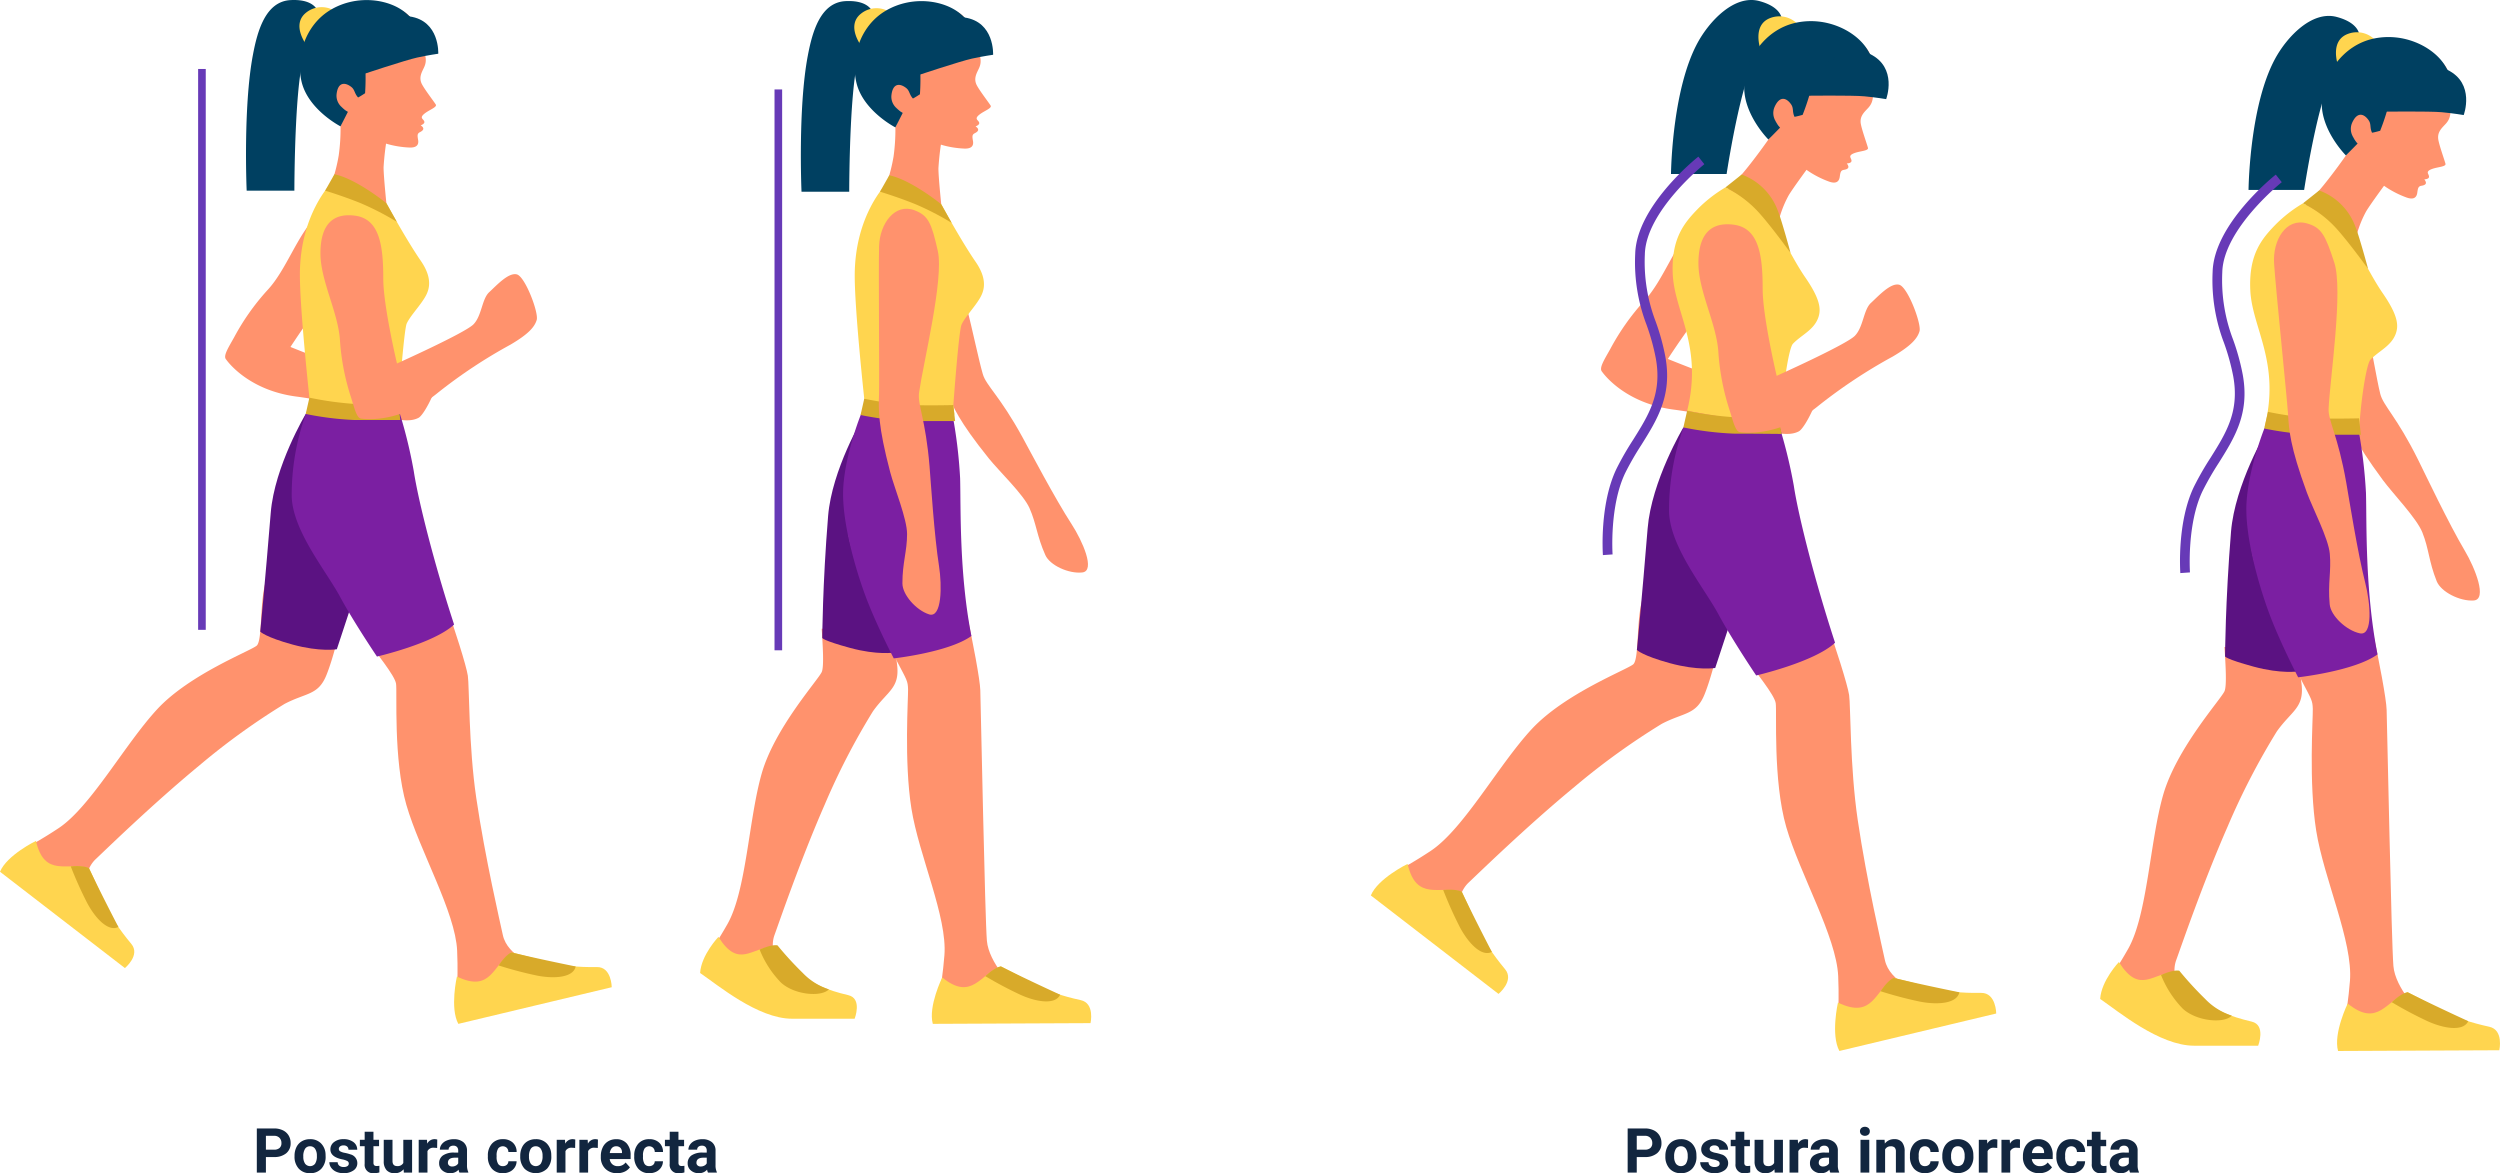 <svg xmlns="http://www.w3.org/2000/svg" width="563.524" height="264.451" viewBox="0 0 563.524 264.451">
  <g id="Grupo_1069677" data-name="Grupo 1069677" transform="translate(-816 -9165.587)">
    <g id="Grupo_1069676" data-name="Grupo 1069676">
      <g id="Grupo_1069675" data-name="Grupo 1069675">
        <g id="Grupo_1069674" data-name="Grupo 1069674">
          <g id="Grupo_1054564" data-name="Grupo 1054564" transform="translate(37 -5.864)">
            <path id="Trazado_816194" data-name="Trazado 816194" d="M2.939,11.493V15H.889V5.047H4.771a4.492,4.492,0,0,1,1.972.41A3.022,3.022,0,0,1,8.053,6.623a3.25,3.25,0,0,1,.458,1.719,2.858,2.858,0,0,1-1,2.307,4.171,4.171,0,0,1-2.772.844Zm0-1.661H4.771a1.8,1.8,0,0,0,1.241-.383,1.392,1.392,0,0,0,.427-1.094,1.642,1.642,0,0,0-.431-1.183,1.609,1.609,0,0,0-1.189-.465H2.939Zm6.453,1.4a4.387,4.387,0,0,1,.424-1.962,3.1,3.1,0,0,1,1.22-1.333,3.56,3.56,0,0,1,1.849-.472,3.368,3.368,0,0,1,2.444.916,3.676,3.676,0,0,1,1.056,2.488l.014.506a3.866,3.866,0,0,1-.95,2.731,3.3,3.3,0,0,1-2.55,1.029,3.319,3.319,0,0,1-2.553-1.025,3.934,3.934,0,0,1-.954-2.789Zm1.976.144a2.757,2.757,0,0,0,.4,1.61,1.426,1.426,0,0,0,2.256.007,3.017,3.017,0,0,0,.4-1.76,2.73,2.73,0,0,0-.4-1.6,1.312,1.312,0,0,0-1.135-.567,1.29,1.29,0,0,0-1.121.564A3.068,3.068,0,0,0,11.368,11.377Zm10.254,1.579a.637.637,0,0,0-.359-.571,4.077,4.077,0,0,0-1.152-.373q-2.639-.554-2.639-2.242a2.032,2.032,0,0,1,.817-1.644,3.3,3.3,0,0,1,2.136-.66,3.547,3.547,0,0,1,2.252.663,2.09,2.09,0,0,1,.844,1.723H21.547a.956.956,0,0,0-.273-.7,1.157,1.157,0,0,0-.854-.277,1.182,1.182,0,0,0-.772.226.712.712,0,0,0-.273.574.609.609,0,0,0,.311.53,3.2,3.2,0,0,0,1.049.349,8.571,8.571,0,0,1,1.244.332,2.044,2.044,0,0,1,1.565,1.989,1.929,1.929,0,0,1-.868,1.637,3.745,3.745,0,0,1-2.242.625,3.912,3.912,0,0,1-1.651-.332A2.77,2.77,0,0,1,17.65,13.9a2.113,2.113,0,0,1-.41-1.248h1.873a1.031,1.031,0,0,0,.39.807,1.546,1.546,0,0,0,.971.28,1.43,1.43,0,0,0,.858-.215A.67.67,0,0,0,21.622,12.956ZM27.18,5.785V7.6h1.265V9.053H27.18v3.691a.881.881,0,0,0,.157.588.79.79,0,0,0,.6.178,3.15,3.15,0,0,0,.581-.048v1.5a4.067,4.067,0,0,1-1.2.178,1.886,1.886,0,0,1-2.119-2.1V9.053h-1.08V7.6H25.2V5.785Zm6.795,8.463a2.477,2.477,0,0,1-2.023.889,2.337,2.337,0,0,1-1.815-.684,2.918,2.918,0,0,1-.639-2V7.6h1.976v4.778q0,1.155,1.053,1.155a1.427,1.427,0,0,0,1.381-.7V7.6h1.982V15H34.029Zm7.561-4.792a5.367,5.367,0,0,0-.711-.055,1.447,1.447,0,0,0-1.47.759V15H37.379V7.6h1.866l.055.882a1.831,1.831,0,0,1,1.647-1.019,2.07,2.07,0,0,1,.615.089ZM46.566,15a2.194,2.194,0,0,1-.2-.663,2.39,2.39,0,0,1-1.866.8,2.626,2.626,0,0,1-1.8-.629,2.023,2.023,0,0,1-.714-1.586,2.09,2.09,0,0,1,.872-1.8,4.3,4.3,0,0,1,2.519-.636h.909v-.424a1.219,1.219,0,0,0-.263-.82,1.035,1.035,0,0,0-.831-.308,1.177,1.177,0,0,0-.783.239.813.813,0,0,0-.284.656H42.15a1.984,1.984,0,0,1,.4-1.189,2.621,2.621,0,0,1,1.121-.858,4.086,4.086,0,0,1,1.627-.311,3.228,3.228,0,0,1,2.17.687,2.4,2.4,0,0,1,.8,1.931v3.206a3.536,3.536,0,0,0,.294,1.593V15Zm-1.634-1.374a1.7,1.7,0,0,0,.807-.195,1.28,1.28,0,0,0,.547-.523V11.637h-.738q-1.483,0-1.579,1.025l-.007.116a.791.791,0,0,0,.26.608A1.009,1.009,0,0,0,44.933,13.626Zm11.416-.082a1.3,1.3,0,0,0,.889-.3,1.054,1.054,0,0,0,.355-.8h1.853a2.534,2.534,0,0,1-.41,1.377,2.706,2.706,0,0,1-1.1.971,3.455,3.455,0,0,1-1.548.345,3.211,3.211,0,0,1-2.5-1.008,3.99,3.99,0,0,1-.916-2.786v-.13a3.944,3.944,0,0,1,.909-2.728,3.174,3.174,0,0,1,2.5-1.019,3.111,3.111,0,0,1,2.225.79,2.8,2.8,0,0,1,.851,2.1H57.593a1.346,1.346,0,0,0-.355-.933,1.324,1.324,0,0,0-1.945.144,2.908,2.908,0,0,0-.352,1.63V11.4a2.945,2.945,0,0,0,.349,1.641A1.205,1.205,0,0,0,56.349,13.544Zm3.917-2.311a4.387,4.387,0,0,1,.424-1.962,3.1,3.1,0,0,1,1.22-1.333,3.56,3.56,0,0,1,1.849-.472,3.368,3.368,0,0,1,2.444.916,3.676,3.676,0,0,1,1.056,2.488l.014.506a3.866,3.866,0,0,1-.95,2.731,3.683,3.683,0,0,1-5.1,0,3.934,3.934,0,0,1-.954-2.789Zm1.976.144a2.757,2.757,0,0,0,.4,1.61,1.426,1.426,0,0,0,2.256.007,3.017,3.017,0,0,0,.4-1.76,2.73,2.73,0,0,0-.4-1.6,1.312,1.312,0,0,0-1.135-.567,1.29,1.29,0,0,0-1.121.564A3.068,3.068,0,0,0,62.241,11.377Zm10.4-1.921a5.367,5.367,0,0,0-.711-.055,1.447,1.447,0,0,0-1.47.759V15H68.489V7.6h1.866l.055.882a1.831,1.831,0,0,1,1.647-1.019,2.07,2.07,0,0,1,.615.089Zm5.106,0a5.367,5.367,0,0,0-.711-.055,1.447,1.447,0,0,0-1.47.759V15H73.6V7.6h1.866l.055.882a1.831,1.831,0,0,1,1.647-1.019,2.07,2.07,0,0,1,.615.089Zm4.354,5.681a3.631,3.631,0,0,1-2.649-1,3.548,3.548,0,0,1-1.022-2.659v-.191A4.468,4.468,0,0,1,78.866,9.3a3.161,3.161,0,0,1,1.22-1.354,3.425,3.425,0,0,1,1.8-.475,3.07,3.07,0,0,1,2.389.957,3.889,3.889,0,0,1,.872,2.714v.807h-4.71a1.835,1.835,0,0,0,.578,1.162,1.746,1.746,0,0,0,1.22.438,2.132,2.132,0,0,0,1.784-.827l.971,1.087a2.966,2.966,0,0,1-1.2.981A3.947,3.947,0,0,1,82.106,15.137Zm-.226-6.07a1.237,1.237,0,0,0-.954.4,2.048,2.048,0,0,0-.468,1.135h2.748V10.44a1.46,1.46,0,0,0-.355-1.015A1.277,1.277,0,0,0,81.881,9.066Zm7.465,4.478a1.3,1.3,0,0,0,.889-.3,1.054,1.054,0,0,0,.355-.8h1.853a2.534,2.534,0,0,1-.41,1.377,2.706,2.706,0,0,1-1.1.971,3.455,3.455,0,0,1-1.548.345,3.211,3.211,0,0,1-2.5-1.008,3.99,3.99,0,0,1-.916-2.786v-.13a3.944,3.944,0,0,1,.909-2.728,3.174,3.174,0,0,1,2.5-1.019,3.111,3.111,0,0,1,2.225.79,2.8,2.8,0,0,1,.851,2.1H90.59a1.346,1.346,0,0,0-.355-.933,1.324,1.324,0,0,0-1.945.144,2.908,2.908,0,0,0-.352,1.63V11.4a2.945,2.945,0,0,0,.349,1.641A1.205,1.205,0,0,0,89.346,13.544Zm6.59-7.759V7.6H97.2V9.053H95.936v3.691a.881.881,0,0,0,.157.588.79.79,0,0,0,.6.178,3.15,3.15,0,0,0,.581-.048v1.5a4.067,4.067,0,0,1-1.2.178,1.886,1.886,0,0,1-2.119-2.1V9.053H92.88V7.6h1.08V5.785ZM102.587,15a2.194,2.194,0,0,1-.2-.663,2.39,2.39,0,0,1-1.866.8,2.626,2.626,0,0,1-1.8-.629,2.023,2.023,0,0,1-.714-1.586,2.09,2.09,0,0,1,.872-1.8,4.3,4.3,0,0,1,2.519-.636h.909v-.424a1.219,1.219,0,0,0-.263-.82,1.035,1.035,0,0,0-.831-.308,1.177,1.177,0,0,0-.783.239.813.813,0,0,0-.284.656H98.171a1.985,1.985,0,0,1,.4-1.189,2.621,2.621,0,0,1,1.121-.858,4.086,4.086,0,0,1,1.627-.311,3.228,3.228,0,0,1,2.17.687,2.4,2.4,0,0,1,.8,1.931v3.206a3.536,3.536,0,0,0,.294,1.593V15Zm-1.634-1.374a1.7,1.7,0,0,0,.807-.195,1.28,1.28,0,0,0,.547-.523V11.637h-.738q-1.483,0-1.579,1.025l-.007.116a.791.791,0,0,0,.26.608A1.009,1.009,0,0,0,100.953,13.626Z" transform="translate(836 9420.766)" fill="#12263f"/>
            <g id="Grupo_6563" data-name="Grupo 6563" transform="translate(383.6 9278.212)">
              <g id="Grupo_6558" data-name="Grupo 6558" transform="translate(553.212 -106.525)">
                <g id="Grupo_6556" data-name="Grupo 6556">
                  <path id="Trazado_22089" data-name="Trazado 22089" d="M502.184-48.978h-15.59c.28,4.16.53,8.543.02,9.73-.748,1.744-10.6,12.6-13.542,22.909s-3.446,26.4-7.721,33.934-5.1,6.9-5.232,10.846,18.693,1.634,18.693,1.634-4.575-5.3-2.845-10.039c.927-2.536,5.786-16.762,11.3-29.355a156.535,156.535,0,0,1,10.883-21.055c3.22-4.511,5.919-5.134,5.487-10.086A71.933,71.933,0,0,0,502.184-48.978Z" transform="translate(-459.191 190.471)" fill="#ff926d"/>
                  <path id="Trazado_22090" data-name="Trazado 22090" d="M480.164-68.416s-7.027,11.778-7.881,22.261c-1.261,15.44-1.317,27.486-1.317,27.486s.12.571,6.284,2.249,9.929,1.042,9.929,1.042l8.742-26.534Z" transform="translate(-443.431 162.232)" fill="#5b1282"/>
                  <path id="Trazado_22091" data-name="Trazado 22091" d="M481.426-87.511c-4.785.26-5.946,5.968-4.03,10.633s12.4,27.545,13.637,30.594,2.585,6.436,9.433,14.94c2.323,2.882,7.753,8.057,9.134,11.15,1.6,3.6,1.653,6.291,3.581,10.608,1.03,2.313,5.259,4.253,8.322,3.922s.024-7.15-2.374-10.846c-3.78-5.825-9.35-16.443-11.109-19.654-5.131-9.365-8.175-11.587-8.938-14.231-1.791-6.188-5.286-25.693-9.149-30.871S484.728-87.693,481.426-87.511Z" transform="translate(-435.366 134.466)" fill="#ff926d"/>
                  <path id="Trazado_22092" data-name="Trazado 22092" d="M473.357-51.961c-.115,4.1,8.857,25.22,11.037,29.387s2.384,4.31,2.441,6.206S485.9-.094,487.588,10.5s8.133,24.459,7.439,33.1-1.712,8.408-.169,12.041,15.715-4.947,15.715-4.947-5.538-5.354-5.97-10.38-1.337-51.619-1.486-56.473-6.009-31.788-7.994-38.224S473.833-68.824,473.357-51.961Z" transform="translate(-439.96 171.506)" fill="#ff926d"/>
                  <g id="Grupo_6555" data-name="Grupo 6555" transform="translate(22.709)">
                    <path id="Trazado_22093" data-name="Trazado 22093" d="M478.857-92.845a43.9,43.9,0,0,1-.417,6.576,37.33,37.33,0,0,1-1.56,6.088s4.05,3.211,7.375,3.934a25.587,25.587,0,0,0,4.938.714s-.635-6.049-.635-8.1a61.276,61.276,0,0,1,.78-6.726l-8.987-6.2Z" transform="translate(-457.548 121.336)" fill="#ff926d"/>
                    <path id="Trazado_22094" data-name="Trazado 22094" d="M496.63-103.858s1.974,4.643,2.747,6.61,1.273,3.162.552,4.783c-.5,1.118-1.366,2.36-.466,3.983.731,1.325,2.519,3.628,3.064,4.476.373.584-1.432,1.185-2.487,2.011s-.6,1.126-.316,1.457c.3.351.51.78-.591,1.234.876.584.731,1.074-.162,1.526-.63.316-.606.7-.422,1.751.226,1.3-.584,1.771-1.943,1.719-3.338-.132-8-1.153-10.917-4.077a23.526,23.526,0,0,1-2.973-3.964s-10.861-6.414-6.183-16.829C479.424-105.615,492.966-108.291,496.63-103.858Z" transform="translate(-459.753 107.564)" fill="#ff926d"/>
                    <path id="Trazado_22095" data-name="Trazado 22095" d="M485.257-103.874s-.513-3.056-6.184-2.772-7.5,6.963-8.509,12.3c-2.244,11.832-1.418,30.657-1.418,30.657H479.9s0-28.9,2.953-31.916a30.356,30.356,0,0,1,2.924-2.669Z" transform="translate(-468.998 106.665)" fill="#004061"/>
                    <path id="Trazado_22096" data-name="Trazado 22096" d="M482.337-104.813a5.572,5.572,0,0,0-6.853,0c-3.544,2.713,0,7.317,0,7.317Z" transform="translate(-461.864 107.603)" fill="#ffd54f"/>
                    <path id="Trazado_22097" data-name="Trazado 22097" d="M484.766-81.459a8.255,8.255,0,0,1-1.4-1.091,3.37,3.37,0,0,1-1.148-2.88c.312-2.826,1.935-2.705,3.284-1.675.871.665.684,1.447,1.565,2.4.5-.243,1.577-.957,1.577-.957a50.7,50.7,0,0,0,.054-5.874c-.191-2.006,2.122-2.781,6.362-3.937a18.523,18.523,0,0,1,6.363-.888s1.253-3.343-3.664-7.447c-3.657-3.054-10.819-4.182-16.772-.714s-7.979,10.792-6.65,16.3c1.521,6.311,8.771,10.032,8.771,10.032Z" transform="translate(-461.803 106.675)" fill="#004061"/>
                    <path id="Trazado_22098" data-name="Trazado 22098" d="M479.62-91.944s10.025-3.331,12.627-3.9,4.773-.866,4.773-.866.385-7.422-6.458-8.406S478.847-95.719,479.62-91.944Z" transform="translate(-453.685 108.821)" fill="#004061"/>
                    <path id="Trazado_22099" data-name="Trazado 22099" d="M480.486-95.519a1.432,1.432,0,0,1-1.15-.461c-.26-.385.024-1.087-.172-1.781-.105-.373-.481-.908-.866-.746a1.008,1.008,0,0,0-.245,1.432.032.032,0,0,0,.054-.015c.054-.287-.012-.694.243-.792s.454.231.49.422c.123.635-.341,1.548.093,2.06.388.451,1.057.341,1.563.211C480.753-95.252,480.721-95.494,480.486-95.519Z" transform="translate(-456.13 118.474)" fill="#ff926d"/>
                  </g>
                  <path id="Trazado_22100" data-name="Trazado 22100" d="M476.892-68.325s-3.444,8.531-3.961,16.277,3,19.522,5.377,25.627S484.3-13.353,484.3-13.353s12.436-1.376,17.5-5.05c-2.779-14.216-2.355-28.928-2.541-35.565A108.527,108.527,0,0,0,497.424-68.9Z" transform="translate(-440.652 161.523)" fill="#7b1fa2"/>
                  <path id="Trazado_22101" data-name="Trazado 22101" d="M475.336-37.843H496.41c-.147-1.327-.233-2.127-.233-2.127s1.214-16.716,1.849-18.133,2.418-3.39,3.544-5.043,2.926-4.332-.388-9.139-7.734-12.953-7.734-12.953a10.267,10.267,0,0,1-4.665-2.271c-2.784-2.107-7.648-2.377-7.648-2.377s-7.187,7.044-7.187,20.753c0,8.33,2.3,29.164,2.3,29.164S475.888-39.172,475.336-37.843Z" transform="translate(-439.096 131.04)" fill="#ffd54f"/>
                  <path id="Trazado_22102" data-name="Trazado 22102" d="M475.317-70.119l-.832,3.672a69.13,69.13,0,0,0,11.089,1.369H495.8l-.4-3.608s-5.487.142-9.826-.015A73.965,73.965,0,0,1,475.317-70.119Z" transform="translate(-438.319 159.757)" fill="#d8aa2a"/>
                  <path id="Trazado_22103" data-name="Trazado 22103" d="M478.361-90.651l-2.09,3.694s4.052,1.221,8.016,2.831a63.733,63.733,0,0,1,8.143,4.2l-2.352-4.2S483.284-89.648,478.361-90.651Z" transform="translate(-435.724 129.929)" fill="#d8aa2a"/>
                  <path id="Trazado_22104" data-name="Trazado 22104" d="M483.379-15.46S480.178-8.911,481.255-5l35.551-.164s1.023-4.484-2.217-5.188c-8.783-1.911-11.057-4.211-17.981-7.6C491.922-16.272,490.1-10,483.379-15.46Z" transform="translate(-428.805 235.552)" fill="#ffd54f"/>
                  <path id="Trazado_22105" data-name="Trazado 22105" d="M485.951-15.752a86.77,86.77,0,0,0,7.967,4.224c3.79,1.7,7.869,2.21,8.894-.042-9.3-4.275-13.348-6.377-13.348-6.377S488.335-17.942,485.951-15.752Z" transform="translate(-421.661 235.552)" fill="#d8aa2a"/>
                  <path id="Trazado_22106" data-name="Trazado 22106" d="M463.866-20.661s-3.883,4.086-4.126,8.138c3.937,2.678,13.017,10.309,20.719,10.309h14.113s1.793-4.562-1.437-5.315c-9.919-2.315-11.334-5.482-16.794-10.922C471.366-18.377,468.467-13.325,463.866-20.661Z" transform="translate(-459.74 231.609)" fill="#ffd54f"/>
                  <path id="Trazado_22107" data-name="Trazado 22107" d="M465.21-18.909a22.667,22.667,0,0,0,4.781,7.41c3.039,2.828,9.132,3.351,10.829,1.553a14.135,14.135,0,0,1-5.879-3.687,75.155,75.155,0,0,1-5.7-6.22S468.17-20.214,465.21-18.909Z" transform="translate(-451.793 232.717)" fill="#d8aa2a"/>
                  <path id="Trazado_22108" data-name="Trazado 22108" d="M484.24-87.221c-4.479-1.712-7.861,3.027-8.016,8.067s.1,30.206-.015,33.5-.26,6.932,2.529,17.488c.944,3.579,3.795,10.518,3.795,13.9,0,3.939-1.052,6.419-1.052,11.145,0,2.531,3.071,6.026,6,6.973s2.936-6.52,2.254-10.871c-1.079-6.86-1.837-18.828-2.136-22.475-.871-10.645-2.742-13.915-2.365-16.64.888-6.382,5.646-25.617,4.229-31.918S487.328-86.041,484.24-87.221Z" transform="translate(-435.881 134.394)" fill="#ff926d"/>
                </g>
                <g id="Grupo_6557" data-name="Grupo 6557" transform="translate(16.772 19.925)">
                  <rect id="Rectángulo_3160" data-name="Rectángulo 3160" width="1.719" height="126.423" fill="#673ab7"/>
                </g>
              </g>
              <g id="Grupo_6562" data-name="Grupo 6562" transform="translate(395.4 -106.761)">
                <g id="Grupo_6560" data-name="Grupo 6560">
                  <path id="Trazado_22109" data-name="Trazado 22109" d="M470.56-59.768c-3.292,2.445-15.028,14.636-16.956,18.926s-.979,14.253-2.433,15.472-15.141,6.453-22.423,14.329-14.989,22-22.207,26.794-7.665,3.856-9.566,7.317,15.945,9.895,15.945,9.895-1.69-6.794,1.992-10.24c1.972-1.847,12.727-12.347,23.333-21.094A156.387,156.387,0,0,1,457.46-12.246c4.908-2.573,7.6-1.908,9.448-6.522,3.068-7.648,5.335-22.541,7.724-26C478.46-50.308,484.1-69.822,470.56-59.768Z" transform="translate(-393.319 170.915)" fill="#ff926d"/>
                  <path id="Trazado_22110" data-name="Trazado 22110" d="M448.35-85.239c-2.208-2.99-5.823-5.18-11.518.262-4.474,4.278-6.887,12.188-11.192,16.792A52.66,52.66,0,0,0,418.1-57.505c-1.344,2.406-2.519,4.209-1.786,4.974,0,0,4.736,7.027,16.183,8.4a114.251,114.251,0,0,1,19.07,4.329c4.484,1.273,6.618,1.195,8.111.419s5.278-8.641,4.314-10.334-4.962-1.58-7.206-1.724-4.984,2.477-7.687,2.445-18.288-6.363-18.288-6.363,7.268-11.221,11.7-15.46C447.874-75.933,451.69-80.718,448.35-85.239Z" transform="translate(-365.338 133.565)" fill="#ff926d"/>
                  <path id="Trazado_22111" data-name="Trazado 22111" d="M429.567-68.718s-7.027,11.778-7.883,22.261c-1.261,15.44-2.367,26.806-2.367,26.806s1.172,1.248,7.336,2.929,9.926,1.042,9.926,1.042l8.744-26.534Z" transform="translate(-360.654 162.028)" fill="#5b1282"/>
                  <path id="Trazado_22112" data-name="Trazado 22112" d="M424.612-51.055c.387,4.081,8.043,19.193,10.719,23.064s6.745,8.727,7.035,10.6-.65,17.015,2.325,27.319S455.764,34.137,456.137,42.8s-.662,8.555,1.315,11.97,16.716-8.528,16.716-8.528-6.689-2.065-7.736-7c-.559-2.642-3.983-17.28-5.985-30.881-1.737-11.786-1.555-25.318-1.9-27.547-.746-4.8-9.87-30.807-12.634-36.949S423.01-67.847,424.612-51.055Z" transform="translate(-353.093 171.498)" fill="#ff926d"/>
                  <g id="Grupo_6559" data-name="Grupo 6559" transform="translate(55.453)">
                    <path id="Trazado_22113" data-name="Trazado 22113" d="M427.867-92.941a43.488,43.488,0,0,1-.417,6.576,37.422,37.422,0,0,1-1.56,6.088s4.049,3.211,7.375,3.934a25.583,25.583,0,0,0,4.937.714s-.635-6.049-.635-8.1a61.277,61.277,0,0,1,.78-6.726l-8.987-6.2Z" transform="translate(-406.558 121.432)" fill="#ff926d"/>
                    <path id="Trazado_22114" data-name="Trazado 22114" d="M445.64-103.954s1.974,4.643,2.747,6.61,1.276,3.162.552,4.783c-.5,1.118-1.366,2.36-.466,3.983.733,1.324,2.519,3.628,3.063,4.476.373.584-1.432,1.182-2.487,2.011s-.6,1.126-.317,1.457c.3.351.51.78-.591,1.234.876.584.731,1.074-.162,1.526-.63.316-.606.7-.422,1.751.226,1.3-.584,1.771-1.943,1.719-3.338-.132-8-1.153-10.917-4.077a23.526,23.526,0,0,1-2.973-3.964s-10.861-6.414-6.183-16.829C428.434-105.711,441.975-108.387,445.64-103.954Z" transform="translate(-408.763 107.66)" fill="#ff926d"/>
                    <path id="Trazado_22115" data-name="Trazado 22115" d="M434.267-103.97s-.513-3.056-6.183-2.772-7.5,6.963-8.509,12.3c-2.244,11.832-1.418,30.657-1.418,30.657H428.91s0-28.9,2.953-31.916a30.348,30.348,0,0,1,2.924-2.669Z" transform="translate(-418.008 106.761)" fill="#004061"/>
                    <path id="Trazado_22116" data-name="Trazado 22116" d="M431.347-104.909a5.572,5.572,0,0,0-6.853,0c-3.544,2.713,0,7.317,0,7.317Z" transform="translate(-410.875 107.699)" fill="#ffd54f"/>
                    <path id="Trazado_22117" data-name="Trazado 22117" d="M433.776-81.555a8.255,8.255,0,0,1-1.4-1.091,3.37,3.37,0,0,1-1.148-2.88c.311-2.828,1.935-2.705,3.284-1.675.871.665.687,1.447,1.565,2.4.5-.243,1.577-.957,1.577-.957a50.706,50.706,0,0,0,.054-5.874c-.191-2.006,2.122-2.781,6.363-3.937a18.522,18.522,0,0,1,6.362-.888s1.253-3.343-3.664-7.447c-3.657-3.054-10.819-4.182-16.772-.714s-7.979,10.792-6.65,16.3c1.521,6.311,8.771,10.032,8.771,10.032Z" transform="translate(-410.813 106.771)" fill="#004061"/>
                    <path id="Trazado_22118" data-name="Trazado 22118" d="M428.63-92.04s10.025-3.333,12.627-3.9,4.773-.866,4.773-.866.385-7.422-6.458-8.406S427.857-95.815,428.63-92.04Z" transform="translate(-402.695 108.917)" fill="#004061"/>
                    <path id="Trazado_22119" data-name="Trazado 22119" d="M429.5-95.615a1.436,1.436,0,0,1-1.15-.461c-.26-.385.025-1.087-.172-1.781-.105-.373-.481-.908-.866-.746a1.008,1.008,0,0,0-.245,1.432.032.032,0,0,0,.054-.015c.054-.287-.012-.694.243-.792s.454.231.491.422c.123.635-.341,1.548.093,2.06.388.451,1.057.341,1.562.211C429.763-95.348,429.731-95.59,429.5-95.615Z" transform="translate(-405.14 118.57)" fill="#ff926d"/>
                  </g>
                  <path id="Trazado_22120" data-name="Trazado 22120" d="M425.448-67.839a53.769,53.769,0,0,0-3.228,18.749c.253,7.761,7.765,16.765,10.873,22.531s8.342,13.517,8.342,13.517,12.813-2.946,17.385-7.216c-4.506-13.765-8.079-27.984-9.083-34.547a108.234,108.234,0,0,0-3.652-14.6Z" transform="translate(-356.464 161.036)" fill="#7b1fa2"/>
                  <path id="Trazado_22121" data-name="Trazado 22121" d="M424.346-37.939H445.42c-.145-1.327-.231-2.127-.231-2.127S446.4-56.781,447.036-58.2s2.418-3.387,3.544-5.04,2.926-4.332-.388-9.139-7.734-12.953-7.734-12.953a10.267,10.267,0,0,1-4.665-2.271c-2.784-2.107-7.648-2.377-7.648-2.377s-7.187,7.044-7.187,20.753c0,8.33,2.3,29.164,2.3,29.164S424.9-39.268,424.346-37.939Z" transform="translate(-355.361 131.136)" fill="#ffd54f"/>
                  <path id="Trazado_22122" data-name="Trazado 22122" d="M424.325-70.216l-.829,3.674a69.082,69.082,0,0,0,11.087,1.369h10.223l-.395-3.608s-5.489.142-9.828-.015A73.8,73.8,0,0,1,424.325-70.216Z" transform="translate(-354.583 159.852)" fill="#d8aa2a"/>
                  <path id="Trazado_22123" data-name="Trazado 22123" d="M427.371-90.747l-2.09,3.694s4.052,1.221,8.016,2.831a63.717,63.717,0,0,1,8.143,4.2l-2.352-4.2S432.293-89.744,427.371-90.747Z" transform="translate(-351.989 130.025)" fill="#d8aa2a"/>
                  <path id="Trazado_22124" data-name="Trazado 22124" d="M437.768-13.8s-1.626,7.106.316,10.672c7.729-1.847,34.579-8.259,34.579-8.259s-.027-4.6-3.341-4.547c-8.989.142-11.727-1.582-19.24-3.3C445.9-16.536,445.559-10.014,437.768-13.8Z" transform="translate(-334.774 233.918)" fill="#ffd54f"/>
                  <path id="Trazado_22125" data-name="Trazado 22125" d="M441.221-16.3a86.519,86.519,0,0,0,8.72,2.3c4.077.787,8.165.358,8.651-2.068-10.034-2.043-14.449-3.169-14.449-3.169S443.043-18.972,441.221-16.3Z" transform="translate(-328.832 233.918)" fill="#d8aa2a"/>
                  <path id="Trazado_22126" data-name="Trazado 22126" d="M403.5-29.481s-6.549,3.2-8.1,6.951c6.294,4.852,28.156,21.71,28.156,21.71s3.561-2.911,1.437-5.457c-5.759-6.9-6.139-10.115-9.522-17.042C410.745-24.875,405.456-21.043,403.5-29.481Z" transform="translate(-395.4 219.031)" fill="#ffd54f"/>
                  <path id="Trazado_22127" data-name="Trazado 22127" d="M401.9-27.106a86.722,86.722,0,0,0,3.691,8.227c1.948,3.664,4.852,6.576,7.044,5.43-4.714-9.09-6.615-13.233-6.615-13.233S405.128-27.371,401.9-27.106Z" transform="translate(-385.953 222.393)" fill="#d8aa2a"/>
                  <path id="Trazado_22128" data-name="Trazado 22128" d="M432.617-86.887c-3.686-.471-7.768.628-7.768,8.506,0,6.193,4.05,13.4,4.405,19.7a52.513,52.513,0,0,0,2.512,12.823c.809,2.634,1.3,4.729,2.362,4.729,0,0,8.352,1.432,17.255-5.894a114.235,114.235,0,0,1,16.306-10.792c4.018-2.362,5.435-3.961,5.909-5.575s-2.6-9.787-4.491-10.26-4.57,2.5-6.223,4.018-1.656,5.318-3.544,7.248S442.1-53.566,442.1-53.566s-3.091-13.007-3.091-19.142C439.014-80.112,438.192-86.178,432.617-86.887Z" transform="translate(-352.617 135.498)" fill="#ff926d"/>
                </g>
                <g id="Grupo_6561" data-name="Grupo 6561" transform="translate(44.659 15.547)">
                  <rect id="Rectángulo_3161" data-name="Rectángulo 3161" width="1.719" height="126.423" fill="#673ab7"/>
                </g>
              </g>
            </g>
          </g>
          <g id="Grupo_1054563" data-name="Grupo 1054563" transform="translate(65 -5.864)">
            <path id="Trazado_816195" data-name="Trazado 816195" d="M2.939,11.493V15H.889V5.047H4.771a4.492,4.492,0,0,1,1.972.41A3.022,3.022,0,0,1,8.053,6.623a3.25,3.25,0,0,1,.458,1.719,2.858,2.858,0,0,1-1,2.307,4.171,4.171,0,0,1-2.772.844Zm0-1.661H4.771a1.8,1.8,0,0,0,1.241-.383,1.392,1.392,0,0,0,.427-1.094,1.642,1.642,0,0,0-.431-1.183,1.609,1.609,0,0,0-1.189-.465H2.939Zm6.453,1.4a4.387,4.387,0,0,1,.424-1.962,3.1,3.1,0,0,1,1.22-1.333,3.56,3.56,0,0,1,1.849-.472,3.368,3.368,0,0,1,2.444.916,3.676,3.676,0,0,1,1.056,2.488l.014.506a3.866,3.866,0,0,1-.95,2.731,3.3,3.3,0,0,1-2.55,1.029,3.319,3.319,0,0,1-2.553-1.025,3.934,3.934,0,0,1-.954-2.789Zm1.976.144a2.757,2.757,0,0,0,.4,1.61,1.426,1.426,0,0,0,2.256.007,3.017,3.017,0,0,0,.4-1.76,2.73,2.73,0,0,0-.4-1.6,1.312,1.312,0,0,0-1.135-.567,1.29,1.29,0,0,0-1.121.564A3.068,3.068,0,0,0,11.368,11.377Zm10.254,1.579a.637.637,0,0,0-.359-.571,4.077,4.077,0,0,0-1.152-.373q-2.639-.554-2.639-2.242a2.032,2.032,0,0,1,.817-1.644,3.3,3.3,0,0,1,2.136-.66,3.547,3.547,0,0,1,2.252.663,2.09,2.09,0,0,1,.844,1.723H21.547a.956.956,0,0,0-.273-.7,1.157,1.157,0,0,0-.854-.277,1.182,1.182,0,0,0-.772.226.712.712,0,0,0-.273.574.609.609,0,0,0,.311.53,3.2,3.2,0,0,0,1.049.349,8.571,8.571,0,0,1,1.244.332,2.044,2.044,0,0,1,1.565,1.989,1.929,1.929,0,0,1-.868,1.637,3.745,3.745,0,0,1-2.242.625,3.912,3.912,0,0,1-1.651-.332A2.77,2.77,0,0,1,17.65,13.9a2.113,2.113,0,0,1-.41-1.248h1.873a1.031,1.031,0,0,0,.39.807,1.546,1.546,0,0,0,.971.28,1.43,1.43,0,0,0,.858-.215A.67.67,0,0,0,21.622,12.956ZM27.18,5.785V7.6h1.265V9.053H27.18v3.691a.881.881,0,0,0,.157.588.79.79,0,0,0,.6.178,3.15,3.15,0,0,0,.581-.048v1.5a4.067,4.067,0,0,1-1.2.178,1.886,1.886,0,0,1-2.119-2.1V9.053h-1.08V7.6H25.2V5.785Zm6.795,8.463a2.477,2.477,0,0,1-2.023.889,2.337,2.337,0,0,1-1.815-.684,2.918,2.918,0,0,1-.639-2V7.6h1.976v4.778q0,1.155,1.053,1.155a1.427,1.427,0,0,0,1.381-.7V7.6h1.982V15H34.029Zm7.561-4.792a5.367,5.367,0,0,0-.711-.055,1.447,1.447,0,0,0-1.47.759V15H37.379V7.6h1.866l.055.882a1.831,1.831,0,0,1,1.647-1.019,2.07,2.07,0,0,1,.615.089ZM46.566,15a2.194,2.194,0,0,1-.2-.663,2.39,2.39,0,0,1-1.866.8,2.626,2.626,0,0,1-1.8-.629,2.023,2.023,0,0,1-.714-1.586,2.09,2.09,0,0,1,.872-1.8,4.3,4.3,0,0,1,2.519-.636h.909v-.424a1.219,1.219,0,0,0-.263-.82,1.035,1.035,0,0,0-.831-.308,1.177,1.177,0,0,0-.783.239.813.813,0,0,0-.284.656H42.15a1.984,1.984,0,0,1,.4-1.189,2.621,2.621,0,0,1,1.121-.858,4.086,4.086,0,0,1,1.627-.311,3.228,3.228,0,0,1,2.17.687,2.4,2.4,0,0,1,.8,1.931v3.206a3.536,3.536,0,0,0,.294,1.593V15Zm-1.634-1.374a1.7,1.7,0,0,0,.807-.195,1.28,1.28,0,0,0,.547-.523V11.637h-.738q-1.483,0-1.579,1.025l-.007.116a.791.791,0,0,0,.26.608A1.009,1.009,0,0,0,44.933,13.626ZM55.357,15H53.375V7.6h1.982Zm-2.1-9.311a.973.973,0,0,1,.3-.731,1.281,1.281,0,0,1,1.617,0,.967.967,0,0,1,.3.731.97.97,0,0,1-.3.738,1.267,1.267,0,0,1-1.606,0A.97.97,0,0,1,53.259,5.689ZM58.8,7.6l.062.854a2.582,2.582,0,0,1,2.126-.991,2.146,2.146,0,0,1,1.75.69,3.221,3.221,0,0,1,.588,2.064V15H61.353V10.27a1.282,1.282,0,0,0-.273-.913,1.224,1.224,0,0,0-.909-.284,1.359,1.359,0,0,0-1.251.711V15H56.943V7.6Zm9.1,5.94a1.3,1.3,0,0,0,.889-.3,1.054,1.054,0,0,0,.355-.8H71a2.534,2.534,0,0,1-.41,1.377,2.706,2.706,0,0,1-1.1.971,3.455,3.455,0,0,1-1.548.345,3.211,3.211,0,0,1-2.5-1.008,3.99,3.99,0,0,1-.916-2.786v-.13a3.944,3.944,0,0,1,.909-2.728,3.174,3.174,0,0,1,2.5-1.019,3.111,3.111,0,0,1,2.225.79,2.8,2.8,0,0,1,.851,2.1H69.146a1.346,1.346,0,0,0-.355-.933,1.324,1.324,0,0,0-1.945.144,2.908,2.908,0,0,0-.352,1.63V11.4a2.945,2.945,0,0,0,.349,1.641A1.205,1.205,0,0,0,67.9,13.544Zm3.917-2.311a4.387,4.387,0,0,1,.424-1.962,3.1,3.1,0,0,1,1.22-1.333,3.56,3.56,0,0,1,1.849-.472,3.368,3.368,0,0,1,2.444.916,3.676,3.676,0,0,1,1.056,2.488l.014.506a3.866,3.866,0,0,1-.95,2.731,3.683,3.683,0,0,1-5.1,0,3.934,3.934,0,0,1-.954-2.789Zm1.976.144a2.757,2.757,0,0,0,.4,1.61,1.426,1.426,0,0,0,2.256.007,3.017,3.017,0,0,0,.4-1.76,2.73,2.73,0,0,0-.4-1.6,1.312,1.312,0,0,0-1.135-.567,1.29,1.29,0,0,0-1.121.564A3.068,3.068,0,0,0,73.794,11.377ZM84.2,9.456a5.367,5.367,0,0,0-.711-.055,1.447,1.447,0,0,0-1.47.759V15H80.042V7.6h1.866l.055.882A1.831,1.831,0,0,1,83.61,7.467a2.07,2.07,0,0,1,.615.089Zm5.106,0a5.367,5.367,0,0,0-.711-.055,1.447,1.447,0,0,0-1.47.759V15H85.148V7.6h1.866l.055.882a1.831,1.831,0,0,1,1.647-1.019,2.07,2.07,0,0,1,.615.089Zm4.354,5.681a3.631,3.631,0,0,1-2.649-1,3.548,3.548,0,0,1-1.022-2.659v-.191A4.468,4.468,0,0,1,90.419,9.3a3.161,3.161,0,0,1,1.22-1.354,3.425,3.425,0,0,1,1.8-.475,3.07,3.07,0,0,1,2.389.957,3.889,3.889,0,0,1,.872,2.714v.807h-4.71a1.835,1.835,0,0,0,.578,1.162,1.746,1.746,0,0,0,1.22.438,2.132,2.132,0,0,0,1.784-.827l.971,1.087a2.966,2.966,0,0,1-1.2.981A3.947,3.947,0,0,1,93.659,15.137Zm-.226-6.07a1.237,1.237,0,0,0-.954.4,2.048,2.048,0,0,0-.468,1.135H94.76V10.44A1.46,1.46,0,0,0,94.4,9.425,1.277,1.277,0,0,0,93.434,9.066Zm7.465,4.478a1.3,1.3,0,0,0,.889-.3,1.054,1.054,0,0,0,.355-.8H104a2.534,2.534,0,0,1-.41,1.377,2.706,2.706,0,0,1-1.1.971,3.455,3.455,0,0,1-1.548.345,3.211,3.211,0,0,1-2.5-1.008,3.99,3.99,0,0,1-.916-2.786v-.13a3.944,3.944,0,0,1,.909-2.728,3.174,3.174,0,0,1,2.5-1.019,3.111,3.111,0,0,1,2.225.79,2.8,2.8,0,0,1,.851,2.1h-1.853a1.346,1.346,0,0,0-.355-.933,1.324,1.324,0,0,0-1.945.144,2.908,2.908,0,0,0-.352,1.63V11.4a2.945,2.945,0,0,0,.349,1.641A1.205,1.205,0,0,0,100.9,13.544Zm6.59-7.759V7.6h1.265V9.053h-1.265v3.691a.881.881,0,0,0,.157.588.79.79,0,0,0,.6.178,3.15,3.15,0,0,0,.581-.048v1.5a4.067,4.067,0,0,1-1.2.178,1.886,1.886,0,0,1-2.119-2.1V9.053h-1.08V7.6h1.08V5.785ZM114.14,15a2.194,2.194,0,0,1-.2-.663,2.39,2.39,0,0,1-1.866.8,2.626,2.626,0,0,1-1.8-.629,2.023,2.023,0,0,1-.714-1.586,2.09,2.09,0,0,1,.872-1.8,4.3,4.3,0,0,1,2.519-.636h.909v-.424a1.219,1.219,0,0,0-.263-.82,1.035,1.035,0,0,0-.831-.308,1.177,1.177,0,0,0-.783.239.813.813,0,0,0-.284.656h-1.976a1.985,1.985,0,0,1,.4-1.189,2.621,2.621,0,0,1,1.121-.858,4.086,4.086,0,0,1,1.627-.311,3.228,3.228,0,0,1,2.17.687,2.4,2.4,0,0,1,.8,1.931v3.206a3.536,3.536,0,0,0,.294,1.593V15Zm-1.634-1.374a1.7,1.7,0,0,0,.807-.195,1.28,1.28,0,0,0,.547-.523V11.637h-.738q-1.483,0-1.579,1.025l-.007.116a.791.791,0,0,0,.26.608A1.009,1.009,0,0,0,112.506,13.626Z" transform="translate(1117 9420.766)" fill="#12263f"/>
            <g id="Grupo_6572" data-name="Grupo 6572" transform="translate(544.604 9278.591)">
              <g id="Grupo_6567" data-name="Grupo 6567" transform="translate(679.795 -103.551)">
                <g id="Grupo_6565" data-name="Grupo 6565">
                  <path id="Trazado_22129" data-name="Trazado 22129" d="M624.34-48.978H608.4c.286,4.253.541,8.734.02,9.948-.765,1.783-10.835,12.876-13.844,23.421s-3.523,26.986-7.894,34.692-5.213,7.056-5.349,11.088,19.11,1.67,19.11,1.67-4.677-5.419-2.909-10.263c.948-2.593,5.915-17.137,11.552-30.011a160.348,160.348,0,0,1,11.126-21.525c3.292-4.611,6.051-5.248,5.609-10.311A73.553,73.553,0,0,0,624.34-48.978Z" transform="translate(-580.388 191.234)" fill="#ff926d"/>
                  <path id="Trazado_22130" data-name="Trazado 22130" d="M601.586-68.416s-7.184,12.041-8.059,22.759c-1.286,15.785-1.344,28.1-1.344,28.1s.123.584,6.424,2.3,10.151,1.066,10.151,1.066L617.7-41.319Z" transform="translate(-564.033 161.93)" fill="#5b1282"/>
                  <path id="Trazado_22131" data-name="Trazado 22131" d="M602.722-87.159c-4.9.073-6.319,5.853-4.556,10.7S609.7-47.813,610.842-44.651s2.377,6.683,9.025,15.65c2.252,3.042,7.588,8.548,8.869,11.766,1.495,3.741,1.434,6.5,3.225,10.983.958,2.4,5.2,4.561,8.34,4.348s.318-7.3-1.978-11.176c-3.624-6.106-8.877-17.182-10.542-20.532-4.857-9.78-7.874-12.174-8.548-14.9-1.575-6.4-4.343-26.462-8.077-31.909S606.1-87.207,602.722-87.159Z" transform="translate(-556.109 133.671)" fill="#ff926d"/>
                  <path id="Trazado_22132" data-name="Trazado 22132" d="M594.574-51.736c-.118,4.188,9.055,25.783,11.284,30.043s2.437,4.406,2.5,6.344-.953,16.638.77,27.468,8.315,25.006,7.606,33.835-1.75,8.6-.173,12.31,16.066-5.058,16.066-5.058-5.662-5.474-6.1-10.612S625.151-10.178,625-15.141s-6.144-32.5-8.172-39.078S595.06-68.976,594.574-51.736Z" transform="translate(-560.43 171.554)" fill="#ff926d"/>
                  <g id="Grupo_6564" data-name="Grupo 6564" transform="translate(33.441)">
                    <path id="Trazado_22133" data-name="Trazado 22133" d="M609.381-91.265s-3.247,4.654-6.028,7.889c-1.72,2-4.5,4.867-4.5,4.867s7.615,3.348,10.63,5.085,1.75,2.756,1.75,2.756a24.413,24.413,0,0,1,2.726-8.032c1.086-1.8,4.862-6.891,4.862-6.891l-6.823-8.834Z" transform="translate(-587.425 122.719)" fill="#ff926d"/>
                    <path id="Trazado_22134" data-name="Trazado 22134" d="M626.776-97.858s.481,5.135.622,7.292.258,3.476-.951,4.83c-.832.933-2.061,1.873-1.693,3.736.3,1.517,1.326,4.316,1.592,5.311.183.685-1.76.707-3.047,1.184-1.3.486-.93.913-.76,1.324.178.431.253.918-.96,1.016.672.843.379,1.274-.632,1.434-.712.113-.807.5-.955,1.575-.183,1.334-1.118,1.545-2.427,1.071-3.21-1.166-7.43-3.608-9.366-7.365a24.206,24.206,0,0,1-1.662-4.784s-8.581-9.622-.79-18.31C610.564-104.917,624.587-103.314,626.776-97.858Z" transform="translate(-581.953 110.011)" fill="#ff926d"/>
                    <path id="Trazado_22135" data-name="Trazado 22135" d="M614.161-105.479c-5.612-1.487-11.242,4.556-13.884,9.436-5.452,10.06-5.943,27.182-5.983,29.552h12.535c.278-1.82,3.919-25.123,7.583-27.062a31.215,31.215,0,0,1,3.676-1.69l1.234-5.614S619.772-103.992,614.161-105.479Z" transform="translate(-594.293 105.708)" fill="#004061"/>
                    <path id="Trazado_22136" data-name="Trazado 22136" d="M611.577-101.743a5.7,5.7,0,0,0-6.675-2.131c-4.3,1.54-2.274,7.127-2.274,7.127Z" transform="translate(-582.444 107.905)" fill="#ffd54f"/>
                    <path id="Trazado_22137" data-name="Trazado 22137" d="M608.955-79.8a8.388,8.388,0,0,1-1.018-1.5,3.434,3.434,0,0,1-.223-3.16c1.181-2.656,2.726-2.034,3.719-.609.642.915.218,1.622.777,2.824.564-.08,1.833-.441,1.833-.441a51.931,51.931,0,0,0,1.881-5.7c.436-2.016,2.929-2.051,7.42-1.858a18.927,18.927,0,0,1,6.472,1.113s2.259-2.866-1.251-8.393c-2.613-4.11-9.24-7.437-16.114-5.908S601.321-95.4,600.9-89.62c-.479,6.623,5.424,12.5,5.424,12.5Z" transform="translate(-584.37 108.573)" fill="#004061"/>
                    <path id="Trazado_22138" data-name="Trazado 22138" d="M606.286-91.042s10.8-.128,13.511.128,4.917.639,4.917.639,2.683-7.109-3.679-10.193S606.7-94.959,606.286-91.042Z" transform="translate(-576.213 112.621)" fill="#004061"/>
                    <path id="Trazado_22139" data-name="Trazado 22139" d="M606.091-92.78c-.419-.168-.853-.384-.975-.807-.133-.454.361-1.051.384-1.788.015-.4-.186-1.033-.609-.993a1.027,1.027,0,0,0-.685,1.316.031.031,0,0,0,.055,0c.143-.261.206-.68.484-.7s.371.369.349.567c-.08.654-.815,1.4-.552,2.034.236.562.923.659,1.457.692C606.269-92.436,606.314-92.684,606.091-92.78Z" transform="translate(-579.446 119.787)" fill="#ff926d"/>
                  </g>
                  <path id="Trazado_22140" data-name="Trazado 22140" d="M597.714-38.515l20.938,3.734c0-.08.359-1.464.359-1.545-.043-4.857,1.449-16.154,2.553-17.3,1.928-2.006,4.677-3.057,5.695-5.845.7-1.921.449-4.223-2.939-9.135s-8.042-14.79-8.042-14.79a10.487,10.487,0,0,1-4.767-2.325,27.453,27.453,0,0,0-5.166-3.142,30.718,30.718,0,0,0-6.086,4.7c-3.16,3.232-6.174,6.748-5.788,14.908C594.873-60.752,601.318-52.989,597.714-38.515Z" transform="translate(-560.632 131.106)" fill="#ffd54f"/>
                  <path id="Trazado_22141" data-name="Trazado 22141" d="M602.843-90.019l-3.656,2.9a25.206,25.206,0,0,1,7.854,6.028c2.889,3.282,6.833,8.764,6.833,8.764s-2.034-7.513-2.861-9.5A13.686,13.686,0,0,0,602.843-90.019Z" transform="translate(-553.474 129.362)" fill="#d8aa2a"/>
                  <path id="Trazado_22142" data-name="Trazado 22142" d="M598.2-68.312s-3.521,8.721-4.05,16.64,3.069,19.958,5.5,26.2,6.126,13.36,6.126,13.36,12.713-1.407,17.889-5.163c-2.841-14.534-2.407-29.574-2.6-36.36A110.946,110.946,0,0,0,619.189-68.9Z" transform="translate(-561.149 161.194)" fill="#7b1fa2"/>
                  <path id="Trazado_22143" data-name="Trazado 22143" d="M596.551-70.119l-.848,3.754a70.628,70.628,0,0,0,11.334,1.4h10.451l-.406-3.689s-5.609.145-10.045-.015A75.619,75.619,0,0,1,596.551-70.119Z" transform="translate(-558.726 159.362)" fill="#d8aa2a"/>
                  <path id="Trazado_22144" data-name="Trazado 22144" d="M604.649-15.4s-3.272,6.7-2.172,10.7l36.347-.168s1.043-4.584-2.269-5.3c-8.98-1.953-11.3-4.306-18.383-7.768C613.383-16.234,611.522-9.822,604.649-15.4Z" transform="translate(-548.855 238.015)" fill="#ffd54f"/>
                  <path id="Trazado_22145" data-name="Trazado 22145" d="M607.168-15.7a88.677,88.677,0,0,0,8.145,4.318c3.874,1.735,8.044,2.259,9.092-.043-9.511-4.371-13.646-6.52-13.646-6.52S609.605-17.942,607.168-15.7Z" transform="translate(-541.442 238.015)" fill="#d8aa2a"/>
                  <path id="Trazado_22146" data-name="Trazado 22146" d="M585.175-20.661s-3.969,4.178-4.218,8.32C584.982-9.6,594.265-1.8,602.139-1.8h14.429S618.4-6.466,615.1-7.235C604.957-9.6,603.51-12.84,597.928-18.4,592.843-18.326,589.879-13.161,585.175-20.661Z" transform="translate(-580.957 233.924)" fill="#ffd54f"/>
                  <path id="Trazado_22147" data-name="Trazado 22147" d="M586.427-18.887a23.172,23.172,0,0,0,4.887,7.575c3.107,2.891,9.336,3.425,11.071,1.587a14.451,14.451,0,0,1-6.011-3.769,76.848,76.848,0,0,1-5.825-6.359S589.454-20.221,586.427-18.887Z" transform="translate(-572.71 235.073)" fill="#d8aa2a"/>
                  <path id="Trazado_22148" data-name="Trazado 22148" d="M604-86.935c-4.722-1.316-7.716,3.827-7.4,8.972s2.954,30.74,3.155,34.1.389,7.081,4.225,17.563c1.3,3.553,4.86,10.346,5.181,13.794.371,4.012-.466,6.638-.02,11.447.241,2.578,3.7,5.845,6.77,6.53s2.372-6.913,1.266-11.279c-1.748-6.881-3.651-18.99-4.3-22.676-1.891-10.752-4.107-13.9-3.98-16.715.3-6.577,3.323-26.608,1.284-32.889S607.255-86.024,604-86.935Z" transform="translate(-557.404 133.697)" fill="#ff926d"/>
                </g>
                <g id="Grupo_6566" data-name="Grupo 6566" transform="translate(17.993 35.774)">
                  <path id="Trazado_22149" data-name="Trazado 22149" d="M588.209-1.626c-.033-.466-.767-11.495,3.062-19.459a66.185,66.185,0,0,1,3.751-6.54c3.513-5.6,6.542-10.439,5.115-18.328a49.717,49.717,0,0,0-2.1-7.605,39.5,39.5,0,0,1-2.55-15.946c.273-10.745,13.666-21.487,14.235-21.939l1.354,1.705c-.133.105-13.167,10.562-13.411,20.289A37.559,37.559,0,0,0,600.1-54.257a51.128,51.128,0,0,1,2.179,7.919c1.577,8.716-1.818,14.135-5.411,19.87a65.695,65.695,0,0,0-3.639,6.327c-3.578,7.447-2.856,18.253-2.849,18.363Z" transform="translate(-588.132 91.442)" fill="#673ab7"/>
                </g>
              </g>
              <g id="Grupo_6571" data-name="Grupo 6571" transform="translate(515.396 -107.139)">
                <g id="Grupo_6569" data-name="Grupo 6569">
                  <path id="Trazado_22150" data-name="Trazado 22150" d="M592.2-59.705c-3.365,2.5-15.367,14.963-17.337,19.348s-1,14.572-2.485,15.818S556.9-17.941,549.456-9.89,534.13,12.6,526.753,17.5s-7.836,3.942-9.78,7.48,16.3,10.116,16.3,10.116-1.728-6.946,2.036-10.469c2.016-1.888,13.014-12.623,23.857-21.565a159.943,159.943,0,0,1,19.642-14.185c5.02-2.63,7.768-1.951,9.662-6.668,3.137-7.819,5.454-23.045,7.894-26.578C600.28-50.033,606.047-69.984,592.2-59.705Z" transform="translate(-513.237 174.285)" fill="#ff926d"/>
                  <path id="Trazado_22151" data-name="Trazado 22151" d="M569.066-85.17c-2.259-3.057-5.953-5.3-11.775.268-4.576,4.373-7.044,12.46-11.442,17.167a53.63,53.63,0,0,0-7.7,10.918c-1.377,2.46-2.575,4.3-1.825,5.085,0,0,4.842,7.184,16.545,8.588a116.761,116.761,0,0,1,19.494,4.426c4.586,1.3,6.768,1.221,8.3.429s5.4-8.834,4.408-10.564-5.07-1.615-7.365-1.763-5.1,2.533-7.861,2.5-18.7-6.5-18.7-6.5,7.432-11.472,11.966-15.805C568.577-75.657,572.482-80.549,569.066-85.17Z" transform="translate(-484.2 135.526)" fill="#ff926d"/>
                  <path id="Trazado_22152" data-name="Trazado 22152" d="M549.79-68.718s-7.182,12.041-8.057,22.759c-1.289,15.785-2.42,27.405-2.42,27.405s1.2,1.276,7.5,2.994,10.151,1.066,10.151,1.066L565.9-41.621Z" transform="translate(-479.339 165.063)" fill="#5b1282"/>
                  <g id="Grupo_6568" data-name="Grupo 6568" transform="translate(67.657)">
                    <path id="Trazado_22153" data-name="Trazado 22153" d="M557.466-92.7s-3.247,4.654-6.028,7.889c-1.72,2-4.5,4.867-4.5,4.867s7.615,3.348,10.629,5.085,1.75,2.756,1.75,2.756a24.346,24.346,0,0,1,2.726-8.032c1.083-1.8,4.862-6.891,4.862-6.891l-6.826-8.834Z" transform="translate(-535.507 124.15)" fill="#ff926d"/>
                    <path id="Trazado_22154" data-name="Trazado 22154" d="M574.862-99.289s.482,5.135.622,7.292.258,3.475-.95,4.83c-.833.933-2.064,1.873-1.693,3.736.3,1.517,1.326,4.316,1.592,5.311.183.685-1.763.707-3.047,1.184-1.3.486-.93.913-.762,1.324.181.431.256.918-.958,1.016.669.843.376,1.274-.632,1.434-.712.113-.81.5-.956,1.575-.183,1.334-1.121,1.545-2.427,1.071-3.21-1.166-7.432-3.611-9.366-7.365a24.206,24.206,0,0,1-1.662-4.784s-8.584-9.622-.79-18.31C558.65-106.348,572.672-104.745,574.862-99.289Z" transform="translate(-530.036 111.442)" fill="#ff926d"/>
                    <path id="Trazado_22155" data-name="Trazado 22155" d="M562.247-106.91c-5.615-1.487-11.242,4.556-13.885,9.436-5.451,10.06-5.943,27.182-5.986,29.552h12.538c.278-1.82,3.917-25.123,7.583-27.062a31.218,31.218,0,0,1,3.676-1.69l1.234-5.614S567.859-105.423,562.247-106.91Z" transform="translate(-542.377 107.139)" fill="#004061"/>
                    <path id="Trazado_22156" data-name="Trazado 22156" d="M559.662-103.174a5.7,5.7,0,0,0-6.675-2.131c-4.3,1.54-2.274,7.126-2.274,7.126Z" transform="translate(-530.527 109.336)" fill="#ffd54f"/>
                    <path id="Trazado_22157" data-name="Trazado 22157" d="M557.04-81.229a8.3,8.3,0,0,1-1.021-1.5,3.44,3.44,0,0,1-.221-3.16c1.181-2.656,2.723-2.034,3.719-.609.642.915.218,1.622.777,2.824.564-.08,1.833-.441,1.833-.441a52.137,52.137,0,0,0,1.878-5.7c.436-2.016,2.931-2.051,7.42-1.858a18.932,18.932,0,0,1,6.474,1.113s2.259-2.866-1.254-8.393c-2.613-4.11-9.238-7.437-16.114-5.908s-11.126,8.029-11.545,13.809c-.479,6.622,5.424,12.5,5.424,12.5Z" transform="translate(-532.453 110.004)" fill="#004061"/>
                    <path id="Trazado_22158" data-name="Trazado 22158" d="M554.37-92.473s10.8-.128,13.513.128,4.915.639,4.915.639,2.683-7.109-3.676-10.193S554.791-96.388,554.37-92.473Z" transform="translate(-524.297 114.052)" fill="#004061"/>
                    <path id="Trazado_22159" data-name="Trazado 22159" d="M554.177-94.211a1.461,1.461,0,0,1-.978-.807c-.133-.456.363-1.051.386-1.788.013-.4-.186-1.033-.612-.993a1.03,1.03,0,0,0-.684,1.316.033.033,0,0,0,.058,0c.143-.261.206-.68.484-.7s.371.369.346.567c-.08.654-.815,1.4-.549,2.034.236.562.923.659,1.454.692C554.355-93.867,554.4-94.115,554.177-94.211Z" transform="translate(-527.529 121.218)" fill="#ff926d"/>
                    <path id="Trazado_22160" data-name="Trazado 22160" d="M559.545-92.162c-.146-.065-.351-.155-.577-.246a3.559,3.559,0,0,0-.486-.168c-.1-.028-.928-.16-1.164.065a.128.128,0,0,0-.04.133c.088.356.624.293,1.246.208A4.358,4.358,0,0,1,559.545-92.162Z" transform="translate(-519.92 128.999)" fill="#ff926d"/>
                  </g>
                  <path id="Trazado_22161" data-name="Trazado 22161" d="M545.8-39.948l20.938,3.736c0-.08.361-1.464.361-1.545-.045-4.857,1.449-16.154,2.553-17.3,1.928-2.006,4.674-3.057,5.692-5.845.7-1.921.451-4.223-2.937-9.135s-8.042-14.79-8.042-14.79a10.475,10.475,0,0,1-4.767-2.325,27.449,27.449,0,0,0-5.166-3.142,30.774,30.774,0,0,0-6.088,4.7c-3.16,3.232-6.174,6.748-5.787,14.908C542.96-62.183,549.4-54.42,545.8-39.948Z" transform="translate(-474.501 132.537)" fill="#ffd54f"/>
                  <path id="Trazado_22162" data-name="Trazado 22162" d="M550.928-91.45l-3.656,2.9a25.213,25.213,0,0,1,7.851,6.028c2.891,3.282,6.836,8.764,6.836,8.764s-2.034-7.513-2.864-9.5A13.673,13.673,0,0,0,550.928-91.45Z" transform="translate(-467.341 130.793)" fill="#d8aa2a"/>
                  <path id="Trazado_22163" data-name="Trazado 22163" d="M544.609-50.806c.4,4.173,8.222,19.622,10.958,23.579s6.9,8.922,7.192,10.84-.662,17.4,2.377,27.929,11.324,24.747,11.705,33.6-.679,8.746,1.344,12.237,17.089-8.719,17.089-8.719-6.838-2.111-7.909-7.157c-.574-2.7-4.075-17.666-6.121-31.57-1.773-12.049-1.587-25.883-1.941-28.163-.765-4.907-10.093-31.5-12.917-37.774S542.971-67.973,544.609-50.806Z" transform="translate(-471.495 174.89)" fill="#ff926d"/>
                  <path id="Trazado_22164" data-name="Trazado 22164" d="M545.515-67.8a54.936,54.936,0,0,0-3.3,19.168c.258,7.934,7.936,17.139,11.113,23.035s8.528,13.819,8.528,13.819,13.1-3.012,17.776-7.377c-4.607-14.072-8.263-28.609-9.286-35.319A110.9,110.9,0,0,0,566.614-69.4Z" transform="translate(-474.992 164.033)" fill="#7b1fa2"/>
                  <path id="Trazado_22165" data-name="Trazado 22165" d="M544.338-70.216l-.847,3.756a70.623,70.623,0,0,0,11.334,1.4c4.584,0,10.818.07,10.818.07l-.77-3.759s-5.609.145-10.048-.015A75.516,75.516,0,0,1,544.338-70.216Z" transform="translate(-473.041 162.804)" fill="#d8aa2a"/>
                  <path id="Trazado_22166" data-name="Trazado 22166" d="M557.779-13.677s-1.662,7.264.321,10.91l35.352-8.443s-.025-4.7-3.415-4.649c-9.19.145-11.989-1.617-19.669-3.375C566.094-16.476,565.743-9.808,557.779-13.677Z" transform="translate(-452.484 239.663)" fill="#ffd54f"/>
                  <path id="Trazado_22167" data-name="Trazado 22167" d="M561.217-16.232a88.522,88.522,0,0,0,8.912,2.352c4.168.8,8.348.366,8.844-2.114-10.256-2.089-14.772-3.24-14.772-3.24S563.078-18.966,561.217-16.232Z" transform="translate(-446.318 239.663)" fill="#d8aa2a"/>
                  <path id="Trazado_22168" data-name="Trazado 22168" d="M523.678-29.481s-6.7,3.272-8.282,7.106C521.83-17.415,544.178-.18,544.178-.18s3.641-2.976,1.469-5.579c-5.888-7.059-6.274-10.341-9.732-17.423C531.081-24.772,525.677-20.855,523.678-29.481Z" transform="translate(-515.396 224.215)" fill="#ffd54f"/>
                  <path id="Trazado_22169" data-name="Trazado 22169" d="M521.9-27.1a88.313,88.313,0,0,0,3.771,8.41c1.993,3.746,4.962,6.723,7.2,5.552-4.82-9.293-6.76-13.528-6.76-13.528S525.2-27.376,521.9-27.1Z" transform="translate(-505.592 227.704)" fill="#d8aa2a"/>
                  <path id="Trazado_22170" data-name="Trazado 22170" d="M552.785-86.885c-3.769-.481-7.941.642-7.941,8.7,0,6.332,4.14,13.7,4.5,20.136a53.561,53.561,0,0,0,2.57,13.11c.828,2.693,1.329,4.835,2.415,4.835,0,0,8.538,1.464,17.638-6.026a116.787,116.787,0,0,1,16.673-11.033c4.107-2.415,5.557-4.05,6.038-5.7s-2.656-10.005-4.589-10.489-4.672,2.553-6.364,4.107-1.69,5.436-3.623,7.41-17.621,9.02-17.621,9.02-3.157-13.3-3.157-19.569C559.328-79.959,558.488-86.16,552.785-86.885Z" transform="translate(-471.001 137.532)" fill="#ff926d"/>
                </g>
                <g id="Grupo_6570" data-name="Grupo 6570" transform="translate(52.24 35.308)">
                  <path id="Trazado_22171" data-name="Trazado 22171" d="M536.3-3.243c-.03-.466-.767-11.495,3.062-19.459a66.482,66.482,0,0,1,3.754-6.54c3.511-5.6,6.542-10.439,5.113-18.325a49.5,49.5,0,0,0-2.1-7.608,39.446,39.446,0,0,1-2.55-15.943c.273-10.747,13.666-21.49,14.235-21.941l1.352,1.705c-.13.105-13.165,10.562-13.41,20.291A37.573,37.573,0,0,0,548.2-55.874a51.2,51.2,0,0,1,2.179,7.919c1.577,8.716-1.818,14.133-5.411,19.872a65.045,65.045,0,0,0-3.638,6.327c-3.578,7.445-2.856,18.253-2.849,18.36Z" transform="translate(-536.229 93.059)" fill="#673ab7"/>
                </g>
              </g>
            </g>
          </g>
        </g>
      </g>
    </g>
  </g>
</svg>
